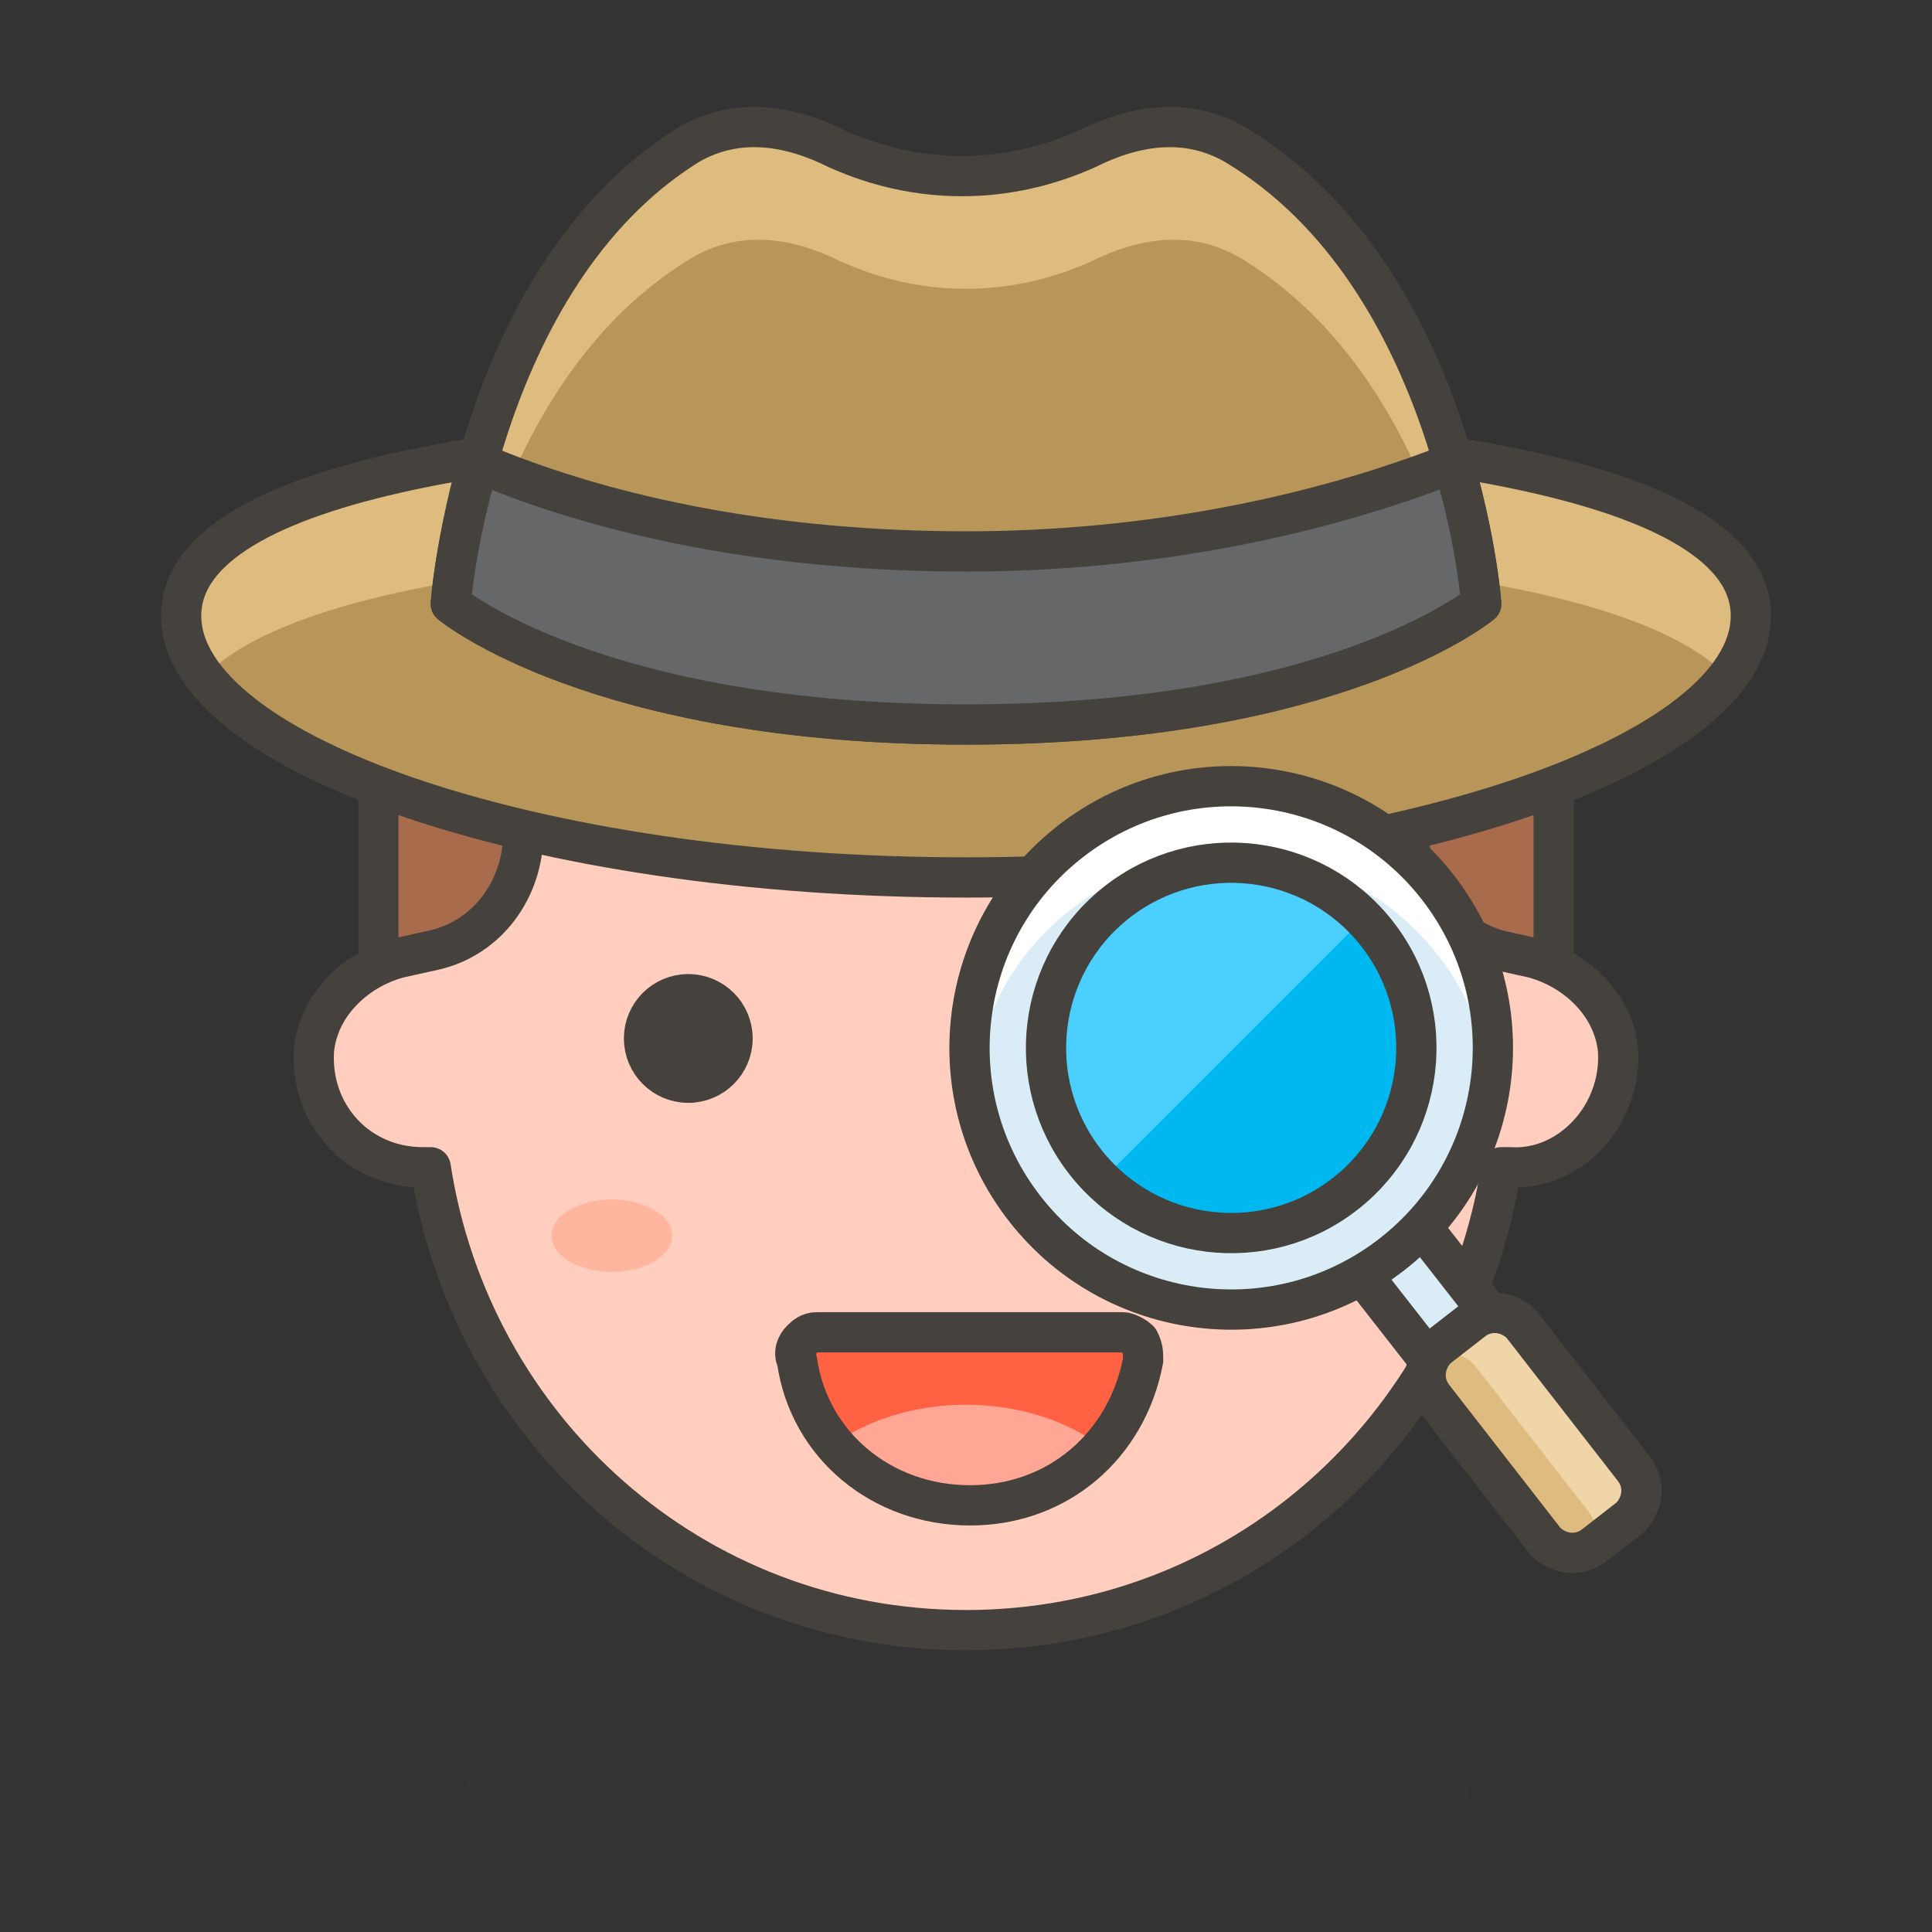 <?xml version="1.0" encoding="utf-8"?>
<!-- Generator: Adobe Illustrator 21.1.0, SVG Export Plug-In . SVG Version: 6.00 Build 0)  -->
<svg version="1.1" id="Icons" xmlns="http://www.w3.org/2000/svg" xmlns:xlink="http://www.w3.org/1999/xlink" x="0px" y="0px"
	 viewBox="0 0 48 48" style="enable-background:new 0 0 48 48;" xml:space="preserve">
<rect x="0" y="0" width="48" height="48" fill="#333333" stroke="none"/>
<style type="text/css">
	.st0{fill:#FFE500;}
	.st1{fill:#FFA694;}
	.st2{fill:#FFF48C;}
	.st3{fill:none;stroke:#45413C;stroke-linecap:round;stroke-linejoin:round;stroke-miterlimit:10;}
	.st4{fill:#FF866E;}
	.st5{opacity:0.15;fill:#45413C;}
	.st6{fill:none;stroke:#45413C;stroke-linecap:round;stroke-miterlimit:10;}
	.st7{fill:#FF6242;}
	.st8{fill:#FFB0CA;stroke:#45413C;stroke-linecap:round;stroke-linejoin:round;stroke-miterlimit:10;}
	.st9{fill:#FF866E;stroke:#45413C;stroke-linecap:round;stroke-linejoin:round;stroke-miterlimit:10;}
	.st10{fill:#FFFFFF;stroke:#45413C;stroke-linecap:round;stroke-linejoin:round;stroke-miterlimit:10;}
	.st11{fill:#FFE500;stroke:#45413C;stroke-linecap:round;stroke-linejoin:round;stroke-miterlimit:10;}
	.st12{fill:#45413C;stroke:#45413C;stroke-linecap:round;stroke-linejoin:round;stroke-miterlimit:10;}
	.st13{fill:#00B8F0;}
	.st14{fill:#4ACFFF;}
	.st15{fill:#B89558;stroke:#45413C;stroke-linecap:round;stroke-linejoin:round;stroke-miterlimit:10;}
	.st16{fill:#B89558;}
	.st17{fill:#F7E5C6;}
	.st18{fill:#DEBB7E;}
	.st19{fill:#947746;stroke:#45413C;stroke-miterlimit:10;}
	.st20{fill:#FF866E;stroke:#45413C;stroke-miterlimit:10;}
	.st21{fill:#FFF5E3;stroke:#45413C;stroke-linecap:round;stroke-linejoin:round;stroke-miterlimit:10;}
	.st22{fill:#DEBB7E;stroke:#45413C;stroke-linecap:round;stroke-linejoin:round;stroke-miterlimit:10;}
	.st23{fill:#B89558;stroke:#45413C;stroke-miterlimit:10;}
	.st24{fill:#FFAA54;}
	.st25{fill:#724F3D;}
	.st26{fill:#A86C4D;}
	.st27{fill:#FFDA8F;}
	.st28{fill:#FFE9BD;}
	.st29{fill:#FFBE3D;}
	.st30{fill:#614B44;}
	.st31{fill:#947063;}
	.st32{fill:#D18660;}
	.st33{fill:#E09F7E;}
	.st34{fill:#BD704A;}
	.st35{fill:#FFDA8F;stroke:#45413C;stroke-linecap:round;stroke-linejoin:round;stroke-miterlimit:10;}
	.st36{fill:#D18660;stroke:#45413C;stroke-miterlimit:10;}
	.st37{fill:#DE926A;}
	.st38{fill:#FFCEBF;stroke:#45413C;stroke-linecap:round;stroke-linejoin:round;stroke-miterlimit:10;}
	.st39{fill:#FFB59E;}
	.st40{fill:#E0E0E0;}
	.st41{fill:#FFFFFF;}
	.st42{fill:#FFCEBF;}
	.st43{fill:#FFDCD1;}
	.st44{fill:#F0F0F0;stroke:#45413C;stroke-linecap:round;stroke-linejoin:round;stroke-miterlimit:10;}
	.st45{fill:#00DFEB;stroke:#45413C;stroke-linecap:round;stroke-linejoin:round;stroke-miterlimit:10;}
	.st46{fill:#EBCB00;}
	.st47{fill:#87898C;stroke:#45413C;stroke-linecap:round;stroke-linejoin:round;stroke-miterlimit:10;}
	.st48{fill:#C0DCEB;stroke:#45413C;stroke-linecap:round;stroke-linejoin:round;stroke-miterlimit:10;}
	.st49{fill:#E8F4FA;}
	.st50{fill:#80DDFF;}
	.st51{fill:#FF6196;}
	.st52{fill:#FF6196;stroke:#45413C;stroke-linecap:round;stroke-linejoin:round;stroke-miterlimit:10;}
	.st53{fill:#724F3D;stroke:#45413C;stroke-linecap:round;stroke-linejoin:round;stroke-miterlimit:10;}
	.st54{fill:#656769;stroke:#45413C;stroke-linecap:round;stroke-linejoin:round;stroke-miterlimit:10;}
	.st55{fill:#DAEDF7;stroke:#45413C;stroke-linecap:round;stroke-linejoin:round;stroke-miterlimit:10;}
	.st56{fill:#F0D5A8;}
	.st57{fill:#DAEDF7;}
	.st58{fill:#A86C4D;stroke:#45413C;stroke-linecap:round;stroke-linejoin:round;stroke-miterlimit:10;}
	.st59{fill:#FF6242;stroke:#45413C;stroke-linecap:round;stroke-linejoin:round;stroke-miterlimit:10;}
	.st60{fill:#009FD9;stroke:#45413C;stroke-linecap:round;stroke-linejoin:round;stroke-miterlimit:10;}
	.st61{fill:#656769;}
	.st62{fill:#525252;}
	.st63{fill:#525252;stroke:#45413C;stroke-linecap:round;stroke-linejoin:round;stroke-miterlimit:10;}
	.st64{fill:#6DD627;}
	.st65{fill:#009FD9;}
	.st66{fill:#ADC4D9;}
	.st67{fill:#C0DCEB;}
	.st68{fill:#FF8A14;}
	.st69{fill:#EB6D00;}
	.st70{fill:#00DBA8;stroke:#45413C;stroke-linecap:round;stroke-linejoin:round;stroke-miterlimit:10;}
	.st71{fill:#B8ECFF;}
	.st72{fill:#FF87AF;}
	.st73{fill:#80DDFF;stroke:#45413C;stroke-linecap:round;stroke-linejoin:round;stroke-miterlimit:10;}
	.st74{fill:#00DBA8;}
	.st75{fill:#00F5BC;}
	.st76{fill:#E5FEFF;stroke:#45413C;stroke-linecap:round;stroke-linejoin:round;stroke-miterlimit:10;}
	.st77{fill:#46B000;}
	.st78{fill:#46B000;stroke:#45413C;stroke-linecap:round;stroke-linejoin:round;stroke-miterlimit:10;}
	.st79{fill:#BF8256;stroke:#45413C;stroke-linecap:round;stroke-linejoin:round;stroke-miterlimit:10;}
	.st80{fill:#ADC4D9;stroke:#45413C;stroke-linecap:round;stroke-linejoin:round;stroke-miterlimit:10;}
	.st81{fill:#BDBEC0;}
	.st82{fill:#F0F0F0;}
	.st83{fill:#FFB59E;stroke:#45413C;stroke-linecap:round;stroke-linejoin:round;stroke-miterlimit:10;}
	.st84{fill:#45413C;}
	.st85{fill:#E04122;}
	.st86{fill:none;stroke:#48CF3E;stroke-linecap:round;stroke-linejoin:round;stroke-miterlimit:10;}
	.st87{fill:none;stroke:#FF4064;stroke-linecap:round;stroke-linejoin:round;stroke-miterlimit:10;}
	.st88{fill:none;stroke:#FFB700;stroke-linecap:round;stroke-linejoin:round;stroke-miterlimit:10;}
	.st89{fill:#BF8DF2;}
	.st90{fill:#9F5AE5;}
	.st91{fill:#00AD85;}
	.st92{fill:#8CA4B8;}
	.st93{fill:#627B8C;}
	.st94{fill:#627B8C;stroke:#45413C;stroke-linecap:round;stroke-linejoin:round;stroke-miterlimit:10;}
	.st95{fill:#87898C;}
	.st96{fill:#FF8A14;stroke:#45413C;stroke-linecap:round;stroke-linejoin:round;stroke-miterlimit:10;}
	.st97{fill:#E04122;stroke:#45413C;stroke-linecap:round;stroke-linejoin:round;stroke-miterlimit:10;}
	.st98{fill:#EBCB00;stroke:#45413C;stroke-linecap:round;stroke-linejoin:round;stroke-miterlimit:10;}
	.st99{fill:#6DD627;stroke:#45413C;stroke-linecap:round;stroke-linejoin:round;stroke-miterlimit:10;}
	.st100{fill:#FFB0CA;}
	.st101{fill:#FFB59E;stroke:#FFAA54;stroke-miterlimit:10;}
	.st102{fill:#FF87AF;stroke:#45413C;stroke-linecap:round;stroke-linejoin:round;stroke-miterlimit:10;}
</style>
<g>
	<ellipse id="XMLID_18167_" class="st5" cx="24" cy="44.5" rx="12.5" ry="1.5"/>
	<g id="XMLID_18156_">
		<path class="st58" d="M24,5C15.9,5,9.4,11.5,9.4,19.6v7.6h29.2v-7.6C38.6,11.5,32.1,5,24,5z"/>
		<path class="st38" d="M40.2,26.1c-0.1-1.1-1-2-2.1-2.3l-0.9-0.2C35.9,23.2,35,22,35,20.7v-3.1c0-1.3-0.9-2.4-2.1-2.7
			c-2.3,1-5.4,1.6-8.9,1.6s-6.6-0.6-8.9-1.6c-1.2,0.3-2.1,1.4-2.1,2.7v3.1c0,1.4-0.9,2.6-2.2,2.9l-0.9,0.2c-1.1,0.3-2,1.2-2.1,2.3
			c-0.1,1.6,1.1,2.9,2.7,2.9c0.1,0,0.1,0,0.2,0c1,6.5,6.5,11.5,13.3,11.5s12.3-5,13.3-11.5c0.1,0,0.1,0,0.2,0
			C39,29.1,40.3,27.7,40.2,26.1z"/>
		<circle id="XMLID_18166_" class="st12" cx="17.1" cy="25.8" r="1.1"/>
		<circle id="XMLID_18165_" class="st12" cx="30.9" cy="25.8" r="1.1"/>
		<g id="XMLID_18161_">
			<g id="XMLID_18162_">
				<path id="XMLID_18164_" class="st7" d="M20.3,33.1c-0.2,0-0.3,0.1-0.4,0.2c-0.1,0.1-0.2,0.3-0.1,0.5c0.3,2.1,2.1,3.6,4.3,3.6
					c2.2,0,3.9-1.5,4.3-3.6c0-0.2,0-0.3-0.1-0.5c-0.1-0.1-0.3-0.2-0.4-0.2H20.3z"/>
				<path id="XMLID_18163_" class="st1" d="M24,34.9c-1.3,0-2.5,0.4-3.3,1c0.8,0.9,2,1.5,3.3,1.5s2.5-0.6,3.3-1.5
					C26.5,35.3,25.3,34.9,24,34.9z"/>
			</g>
		</g>
		<g id="XMLID_18159_">
			<path id="XMLID_18160_" class="st3" d="M20.3,33.1c-0.2,0-0.3,0.1-0.4,0.2c-0.1,0.1-0.2,0.3-0.1,0.5c0.3,2.1,2.1,3.6,4.3,3.6
				c2.2,0,3.9-1.5,4.3-3.6c0-0.2,0-0.3-0.1-0.5c-0.1-0.1-0.3-0.2-0.4-0.2H20.3z"/>
		</g>
		<ellipse id="XMLID_18158_" class="st39" cx="15.2" cy="30.7" rx="1.5" ry="0.9"/>
		<ellipse id="XMLID_18157_" class="st39" cx="32.8" cy="30.7" rx="1.5" ry="0.9"/>
	</g>
	<g>
		<path id="XMLID_18155_" class="st16" d="M43.5,15.3c0,3.4-8.7,6.5-19.5,6.5S4.5,18.7,4.5,15.3s8.7-4.7,19.5-4.7
			S43.5,11.9,43.5,15.3z"/>
		<path id="XMLID_18154_" class="st18" d="M24,13.6c9.1,0,16.7,0.9,18.9,3.2c0.4-0.5,0.6-1,0.6-1.6c0-3.4-8.7-4.7-19.5-4.7
			c-10.8,0-19.5,1.3-19.5,4.7c0,0.5,0.2,1.1,0.6,1.6C7.3,14.5,14.9,13.6,24,13.6z"/>
		<path id="XMLID_18153_" class="st3" d="M43.5,15.3c0,3.4-8.7,6.5-19.5,6.5S4.5,18.7,4.5,15.3s8.7-4.7,19.5-4.7
			S43.5,11.9,43.5,15.3z"/>
		<path id="XMLID_18152_" class="st16" d="M36.8,15c0,0-0.6-8.1-6.1-11.4c-1.2-0.7-2.5-0.5-3.7,0.1c-2,0.9-4.2,0.9-6.2,0
			c-1.2-0.6-2.5-0.8-3.7-0.1C11.8,6.9,11.2,15,11.2,15s3.6,3,12.8,3S36.8,15,36.8,15z"/>
		<path id="XMLID_18151_" class="st18" d="M17.2,6.4c1.2-0.7,2.5-0.5,3.7,0.1c2,0.9,4.2,0.9,6.2,0c1.2-0.6,2.5-0.8,3.7-0.1
			c3.5,2.1,5,6.2,5.6,8.9c0.3-0.2,0.4-0.3,0.4-0.3s-0.6-8.1-6.1-11.4c-1.2-0.7-2.5-0.5-3.7,0.1c-2,0.9-4.2,0.9-6.2,0
			c-1.2-0.6-2.5-0.8-3.7-0.1C11.8,6.9,11.2,15,11.2,15s0.1,0.1,0.4,0.3C12.2,12.6,13.7,8.5,17.2,6.4z"/>
		<path id="XMLID_18150_" class="st3" d="M36.8,15c0,0-0.6-8.1-6.1-11.4c-1.2-0.7-2.5-0.5-3.7,0.1c-2,0.9-4.2,0.9-6.2,0
			c-1.2-0.6-2.5-0.8-3.7-0.1C11.8,6.9,11.2,15,11.2,15s3.6,3,12.8,3S36.8,15,36.8,15z"/>
		<path id="XMLID_18149_" class="st54" d="M24,13.7c-4.6,0-8.8-0.8-12.1-2.2c-0.6,2-0.7,3.5-0.7,3.5s3.6,3,12.8,3s12.8-3,12.8-3
			s-0.1-1.5-0.7-3.5C32.8,12.8,28.6,13.7,24,13.7z"/>
	</g>
	<g id="XMLID_18139_">
		
			<rect id="XMLID_18148_" x="34.5" y="30.4" transform="matrix(0.788 -0.616 0.616 0.788 -12.308 28.665)" class="st55" width="1.9" height="3.7"/>
		<path id="XMLID_18147_" class="st18" d="M40.5,37.7l-0.9,0.7c-0.4,0.3-0.9,0.2-1.2-0.1l-2.8-3.6c-0.3-0.4-0.2-0.9,0.1-1.2l0.9-0.7
			c0.4-0.3,0.9-0.2,1.2,0.1l2.8,3.6C40.9,36.9,40.8,37.4,40.5,37.7z"/>
		<path id="XMLID_18146_" class="st56" d="M40.6,36.5l-2.8-3.6c-0.3-0.4-0.8-0.4-1.2-0.1l-0.9,0.7c-0.1,0.1-0.2,0.2-0.2,0.3
			c0.4-0.3,0.9-0.2,1.2,0.2l2.8,3.6c0.2,0.3,0.2,0.6,0.1,0.9c0,0,0,0,0,0l0.9-0.7C40.8,37.4,40.9,36.9,40.6,36.5z"/>
		<path id="XMLID_18145_" class="st3" d="M40.5,37.7l-0.9,0.7c-0.4,0.3-0.9,0.2-1.2-0.1l-2.8-3.6c-0.3-0.4-0.2-0.9,0.1-1.2l0.9-0.7
			c0.4-0.3,0.9-0.2,1.2,0.1l2.8,3.6C40.9,36.9,40.8,37.4,40.5,37.7z"/>
		
			<ellipse id="XMLID_18144_" transform="matrix(0.788 -0.616 0.616 0.788 -9.54 24.396)" class="st57" cx="30.6" cy="26" rx="6.5" ry="6.5"/>
		<path id="XMLID_18143_" class="st41" d="M26.6,22.6c2.8-2.2,6.9-1.7,9.1,1.1c0.8,1,1.2,2.1,1.3,3.2c0.2-1.7-0.2-3.4-1.3-4.9
			c-2.2-2.8-6.3-3.3-9.1-1.1c-1.9,1.5-2.7,3.7-2.4,5.9C24.4,25.2,25.2,23.7,26.6,22.6z"/>
		
			<ellipse id="XMLID_18142_" transform="matrix(0.788 -0.616 0.616 0.788 -9.54 24.396)" class="st3" cx="30.6" cy="26" rx="6.5" ry="6.5"/>
		
			<ellipse id="XMLID_18141_" transform="matrix(0.788 -0.616 0.616 0.788 -9.54 24.396)" class="st13" cx="30.6" cy="26" rx="4.6" ry="4.6"/>
		<path class="st14" d="M27.4,29.3l6.5-6.5c-1.6-1.6-4.2-1.8-6.1-0.4c-2,1.6-2.4,4.5-0.8,6.5C27.1,29,27.2,29.2,27.4,29.3z"/>
		
			<ellipse id="XMLID_18140_" transform="matrix(0.788 -0.616 0.616 0.788 -9.54 24.396)" class="st3" cx="30.6" cy="26" rx="4.6" ry="4.6"/>
	</g>
</g>
</svg>
